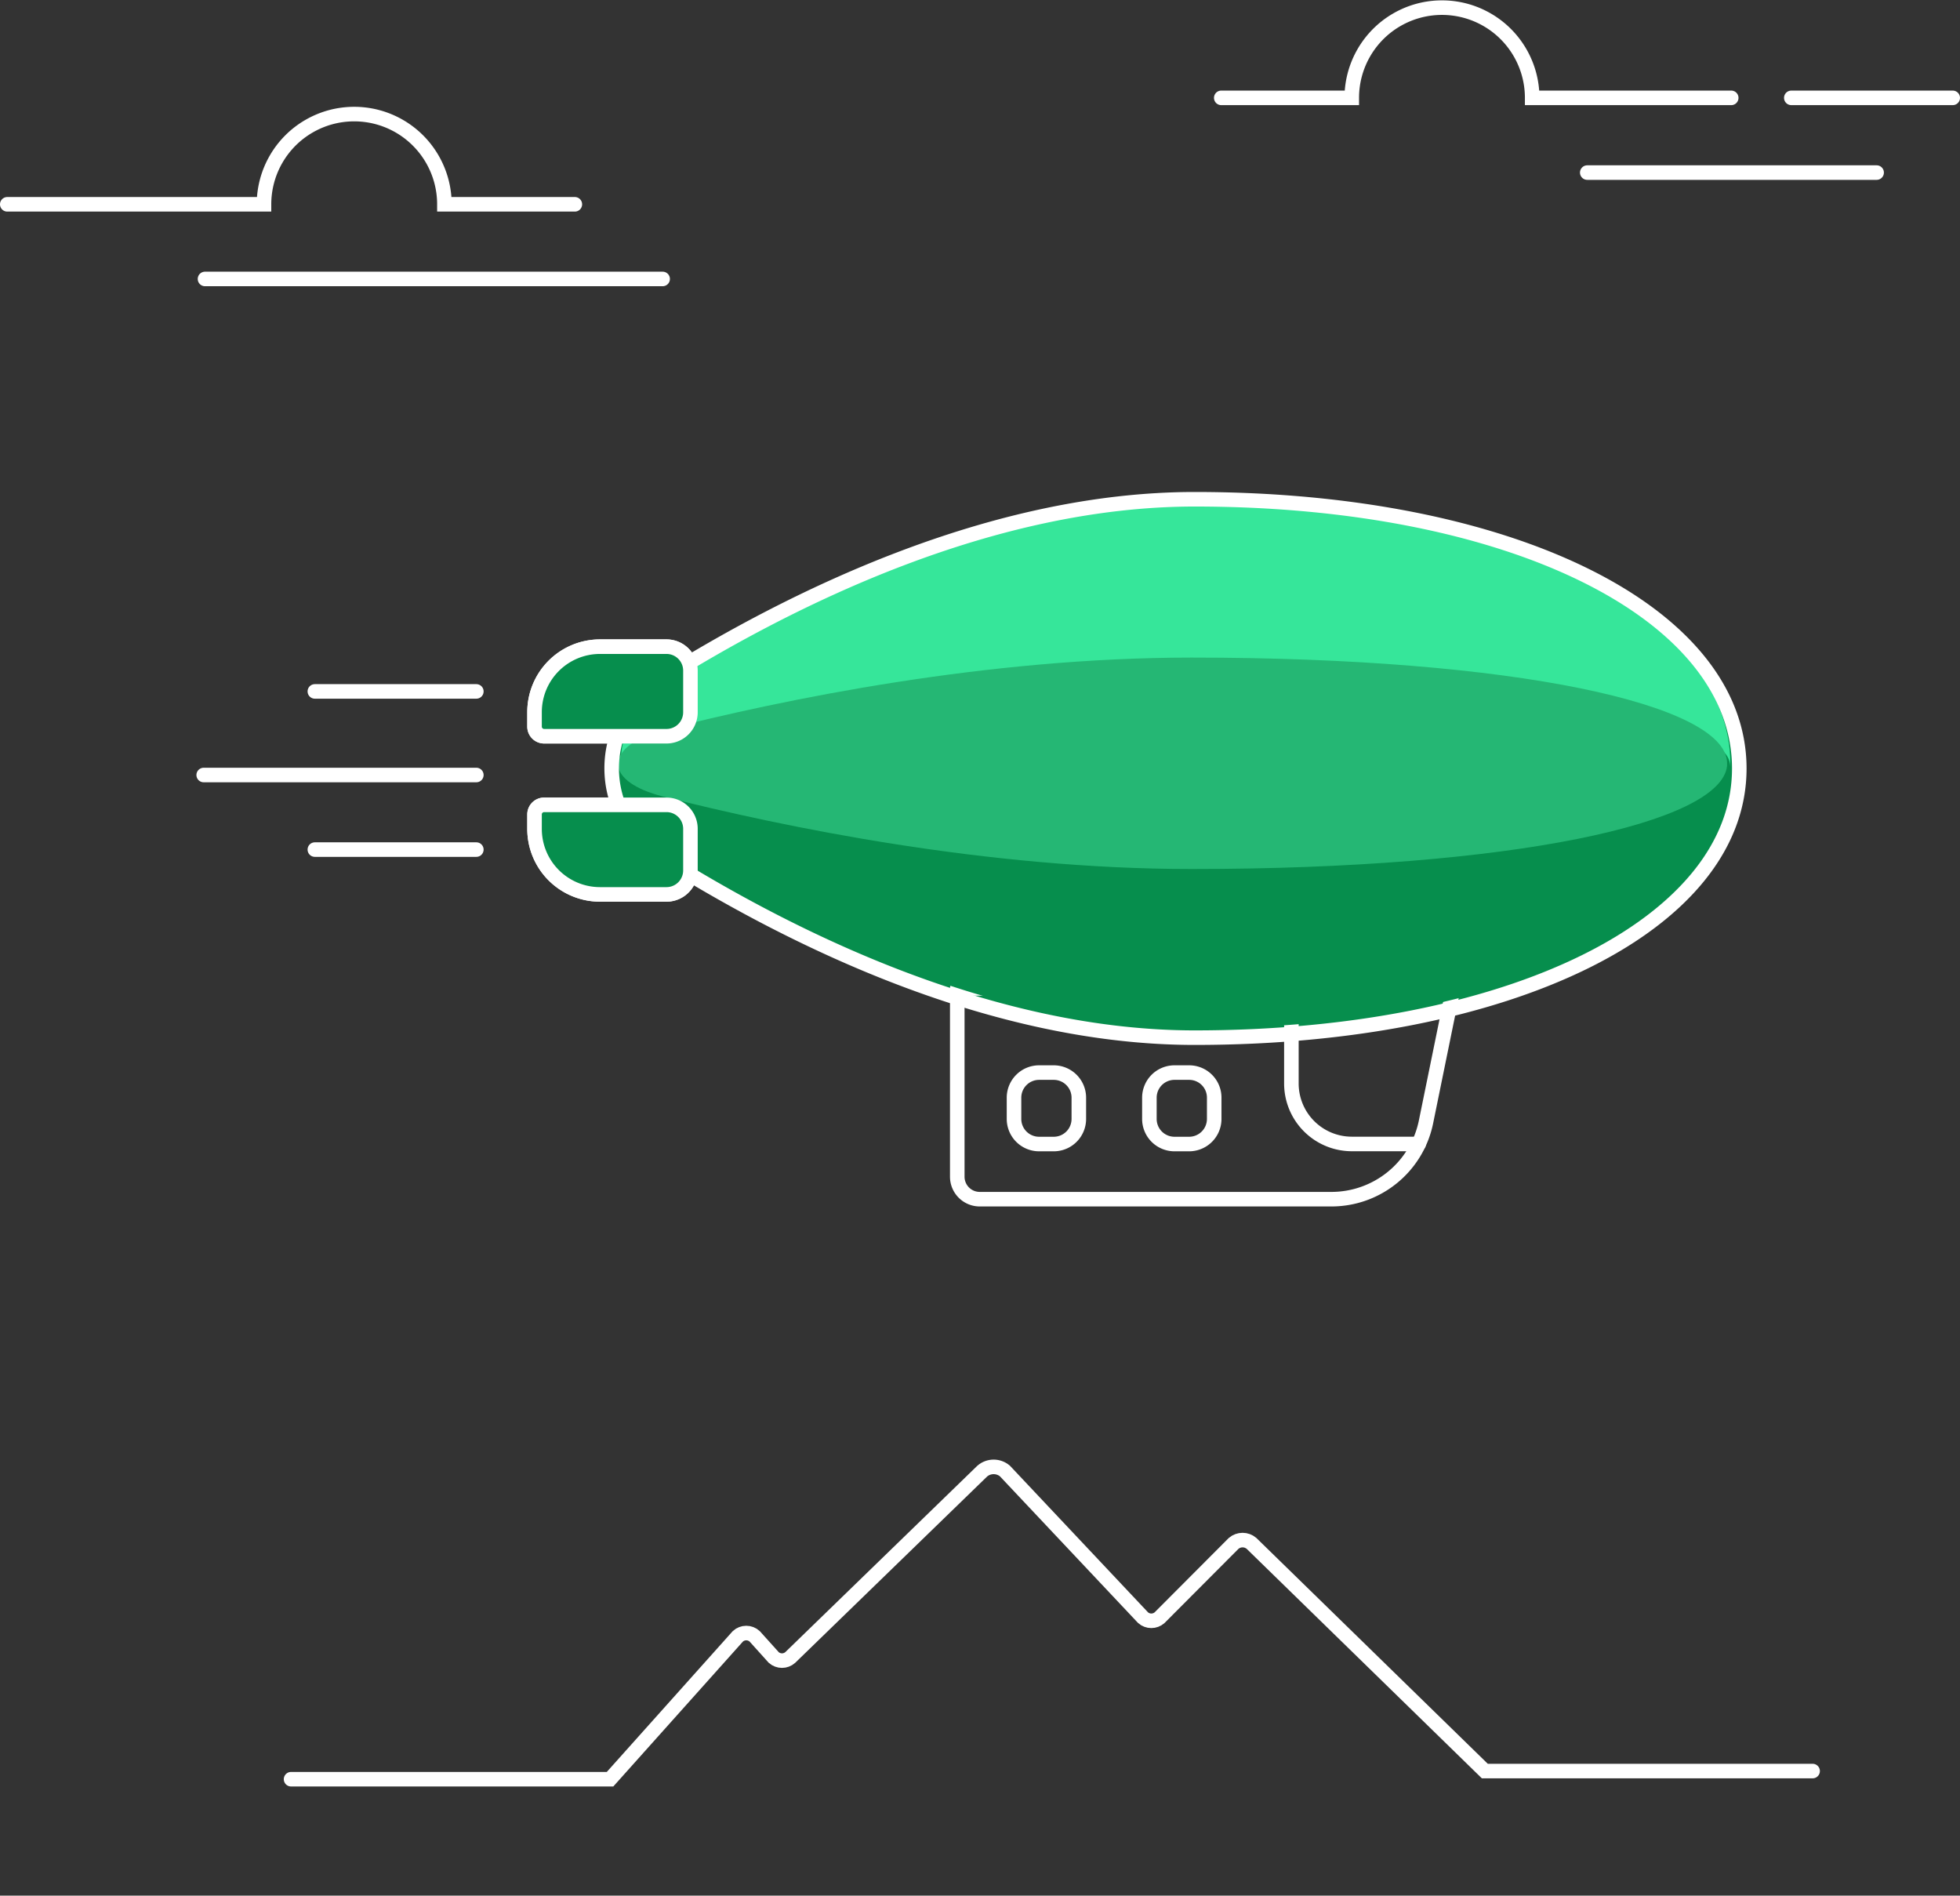 <svg xmlns="http://www.w3.org/2000/svg" xmlns:xlink="http://www.w3.org/1999/xlink" viewBox="0 0 269.43 260.54">
  <rect x="0" y="0" width="269.43" height="260.54" fill="#333333" stroke="none"/>
  <g transform="translate(0 -15)">
    <g id="right-window">
      <path
        d="M204.25,231.88h-2.05a3.45,3.45,0,0,0-3.43,3.45v2.92a3.45,3.45,0,0,0,3.43,3.45h2.05a3.45,3.45,0,0,0,3.43-3.45v-2.92A3.44,3.44,0,0,0,204.25,231.88Z"
        transform="translate(-40.77 -69.46)" fill="none" opacity="0" stroke="#fff" stroke-linecap="round" stroke-linejoin="round"
        stroke-width="2">

        <animate attributeName="opacity" values="0; 1" begin="planeDisappearance.end - 0.2s" fill="freeze" id="windowAppearance" dur="0.4s"/>

        <animate attributeName="d" from="M204.25,231.88h-2.05a3.45,3.45,0,0,0-3.43,3.45v2.92a3.45,3.45,0,0,0,3.43,3.45h2.05a3.45,3.45,0,0,0,3.43-3.45v-2.92A3.44,3.44,0,0,0,204.25,231.88Z" to="M275,225.43H257.87a17.6,17.6,0,0,1-17.52-17.58V170a17.6,17.6,0,0,1,17.52-17.58H275A17.6,17.6,0,0,1,292.51,170v37.83A17.61,17.61,0,0,1,275,225.43Z" dur="0.4s" fill="freeze" id="windowTransform" begin="planeDisappearance.end - 0.2s"/>

      </path>
    </g>

    <g id="mountains">
      <path
        d="M 289.94 327.88 L 244.88 327.88 L 212.8 296.58 C 212.459 296.292 212.027 296.134 211.58 296.134 C 211.133 296.134 210.701 296.292 210.36 296.58 L 200.16 306.81 C 199.848 307.08 199.448 307.229 199.035 307.229 C 198.622 307.229 198.222 307.08 197.91 306.81 C 191.577 300.087 185.243 293.363 178.91 286.64 C 178.477 286.274 177.927 286.072 177.36 286.072 C 176.793 286.072 176.243 286.274 175.81 286.64 C 167.003 295.187 158.197 303.733 149.39 312.28 C 149.079 312.552 148.679 312.702 148.265 312.702 C 147.851 312.702 147.451 312.552 147.14 312.28 C 146.263 311.307 145.387 310.333 144.51 309.36 C 144.195 309.071 143.782 308.911 143.355 308.911 C 142.928 308.911 142.515 309.071 142.2 309.36 C 136.343 315.907 130.487 322.453 124.63 329 L 80.78 329"
        transform="translate(-40.77 -69.46)" fill="none" stroke="#fff" stroke-linecap="round" stroke-miterlimit="10"
        stroke-width="2">
        <animate attributeName="d" dur="0.35s" begin="4s" fill="freeze" calcMode="linear" values="M 289.94 327.88 L 244.88 327.88 L 212.8 296.58 C 212.459 296.292 212.027 296.134 211.58 296.134 C 211.133 296.134 210.701 296.292 210.36 296.58 L 200.16 306.81 C 199.848 307.08 199.448 307.229 199.035 307.229 C 198.622 307.229 198.222 307.08 197.91 306.81 C 191.577 300.087 185.243 293.363 178.91 286.64 C 178.477 286.274 177.927 286.072 177.36 286.072 C 176.793 286.072 176.243 286.274 175.81 286.64 C 167.003 295.187 158.197 303.733 149.39 312.28 C 149.079 312.552 148.679 312.702 148.265 312.702 C 147.851 312.702 147.451 312.552 147.14 312.28 C 146.263 311.307 145.387 310.333 144.51 309.36 C 144.195 309.071 143.782 308.911 143.355 308.911 C 142.928 308.911 142.515 309.071 142.2 309.36 C 136.343 315.907 130.487 322.453 124.63 329 L 80.78 329; M 289.94 328 L 271.982 328 L 254.024 328 C 248.038 328 242.052 328 236.066 328 C 230.08 328 224.094 328 218.108 328 L 200.15 328 C 199.29 328 198.59 328 197.9 328 C 191.567 328 185.233 328 178.9 328 C 178.525 328 178.198 328 177.905 328 C 177.612 328 177.353 328 177.114 328 C 176.874 328 176.655 328 176.44 328 C 176.226 328 176.018 328 175.8 328 C 165.033 328 154.267 328 143.5 328 C 143.282 328 143.085 328 142.904 328 C 142.722 328 142.557 328 142.403 328 C 142.249 328 142.106 328 141.97 328 C 141.834 328 141.704 328 141.575 328 C 141.447 328 141.32 328 141.19 328 L 80.78 328"/>
      </path>
    </g>

    <g>
      <g id="plane-back">
        <animateTransform attributeName="transform" type="translate" values="0, 0; 0, -4; 0, 4; 0, 0" dur="2s" repeatCount="indefinite"/>

        <path
          d="M123.23,173.34h9.16a3.29,3.29,0,0,1,3.29,3.3v5.71a3.29,3.29,0,0,1-3.29,3.3H115.57a1.32,1.32,0,0,1-1.32-1.32v-2a9,9,0,0,1,9-9" transform="translate(-40.77 -69.46)" fill="#068e4d"/>

        <path
          d="M123.23,173.34h9.16a3.29,3.29,0,0,1,3.29,3.3v5.71a3.29,3.29,0,0,1-3.29,3.3H115.57a1.32,1.32,0,0,1-1.32-1.32v-2A9,9,0,0,1,123.23,173.34Z"
          transform="translate(-40.77 -69.46)" fill="none" stroke="#fff" stroke-linecap="round" stroke-linejoin="round" stroke-width="2"/>

        <path
          d="M123.23,207.39h9.16a3.29,3.29,0,0,0,3.29-3.3v-5.71a3.29,3.29,0,0,0-3.29-3.3H115.57a1.32,1.32,0,0,0-1.32,1.32v2a9,9,0,0,0,9,9"
          transform="translate(-40.77 -69.46)" fill="#068e4d"/>

        <path
          d="M123.23,207.39h9.16a3.29,3.29,0,0,0,3.29-3.3v-5.71a3.29,3.29,0,0,0-3.29-3.3H115.57a1.32,1.32,0,0,0-1.32,1.32v2A9,9,0,0,0,123.23,207.39Z"
          transform="translate(-40.77 -69.46)" fill="none" stroke="#fff" stroke-linecap="round" stroke-linejoin="round" stroke-width="2"/>

        <path
          d="M205,227.08c43.38,0,74.86-15.55,74.86-37s-31.48-37-74.86-37c-27.94,0-55.36,13.53-73.46,24.87a14.3,14.3,0,0,0,0,24.21c18.09,11.33,45.52,24.87,73.46,24.87" transform="translate(-40.77 -69.46)" fill="#068e4d"/>
      </g>

      <g id="plane">
        <animateTransform attributeName="transform" type="scale" values="1 1; 1 0.98; 1 1.02; 1 1" dur="2s" repeatCount="indefinite"/>

        <g id="cab">
          <animateTransform attributeName="transform" type="scale" values="1 1; 1 0.98; 1 1; 1 0.98; 1 1" dur="2s" repeatCount="indefinite"/>

          <animateTransform attributeName="transform" type="skewX" values="0; -2; 2; 0" keyTimes="0; 0.25; 0.75; 1" additive="sum" dur="2s" repeatCount="indefinite"/>

          <animateTransform attributeName="transform" type="translate" values="0; 4; -4; 0" keyTimes="0; 0.25; 0.75; 1" additive="sum" dur="2s" repeatCount="indefinite"/>

          <path d="M185.64,231.88h-2.05a3.45,3.45,0,0,0-3.43,3.45v2.92a3.45,3.45,0,0,0,3.43,3.45h2.05a3.45,3.45,0,0,0,3.43-3.45v-2.92A3.45,3.45,0,0,0,185.64,231.88Z" transform="translate(-40.77 -69.46)" fill="none" stroke="#fff" stroke-linecap="round" stroke-linejoin="round" stroke-width="2"/>

          <path d="M175.44,249.28h48.36a13.27,13.27,0,0,0,13-10.65l3.74-18.32H172.36v25.89A3.09,3.09,0,0,0,175.44,249.28Z" transform="translate(-40.77 -69.46)" fill="none" stroke="#fff" stroke-linecap="round" stroke-linejoin="round" stroke-width="2"/>

          <path d="M235.79,241.69h-9.22a8.31,8.31,0,0,1-8.28-8.31V220.31" transform="translate(-40.77 -69.46)" fill="none" stroke="#fff" stroke-linecap="round" stroke-miterlimit="10" stroke-width="2"/>

          <path d="M204.25,231.88h-2.05a3.45,3.45,0,0,0-3.43,3.45v2.92a3.45,3.45,0,0,0,3.43,3.45h2.05a3.45,3.45,0,0,0,3.43-3.45v-2.92A3.44,3.44,0,0,0,204.25,231.88Z" transform="translate(-40.77 -69.46)" fill="none" stroke="#fff" stroke-linecap="round" stroke-linejoin="round" stroke-width="2"/>
        </g>

        <path d="M162.23 116.01C134 116.01 109 116.01 89.42 116.01C85.47 117.01 83.42 118.67 83.34 120.35C83.258 118.079 83.776 115.828 84.842 113.821C85.908 111.814 87.483 110.124 89.41 108.92C106.15 98.42 133.99 84.24 162.22 84.24C207.03 84.24 235.86 100.24 235.86 119.99C235.86 120.11 235.86 120.23 235.86 120.36C235.49 112.41 207.5 116.01 162.23 116.01Z" transform="translate(2 0)" fill="#36e69a"/>

        <path d="M132.18,195.12c16.74,4.27,44.58,10,72.81,10,44.14,0,72.75-6.32,73.6-14.18-0.86,19.34-29.45,34.86-73.6,34.86-28.23,0-56.07-14.19-72.81-24.68a12.88,12.88,0,0,1-6-10.18c0.26,1.61,2.26,3.18,6,4.14" transform="translate(-40.77 -69.46)" fill="#068e4d"/>

        <g id="balloon">
          <path
            d="M88.99 115.38C105.73 111.11 133.57 105.38 161.8 105.38C206.33 105.38 235.06 111.81 235.41 119.76C235.41 119.93 235.41 120.1 235.41 120.27C234.56 128.13 205.96 134.44 161.81 134.44C133.58 134.44 105.74 128.68 89 124.44C85.21 123.44 83.21 121.91 83 120.31V119.8C83.13 118.11 85.15 116.44 89.1 115.43"
            transform="translate(2 0)" fill="#25B774">
            <animate attributeName="d" values="
                        M88.99 115.38C105.73 111.11 133.57 105.38 161.8 105.38C206.33 105.38 235.06 111.81 235.41 119.76C235.41 119.93 235.41 120.1 235.41 120.27C234.56 128.13 205.96 134.44 161.81 134.44C133.58 134.44 105.74 128.68 89 124.44C85.21 123.44 83.21 121.91 83 120.31V119.8C83.13 118.11 85.15 116.44 89.1 115.43;
                        M88.99 115.38C108.5 112.5 135.27 112.5 163.5 112.5C208.03 112.5 235.06 111.81 235.41 119.76C235.41 119.93 235.41 120.1 235.41 120.27C234.56 128.13 206.65 143.5 162.5 143.5C134.27 143.5 103 134.5 89 124.44C85.21 123.44 83.21 121.91 83 120.31V119.8C83.13 118.11 85.15 116.44 89.1 115.43;
                        M88.99 115.38C104 106.5 133.58 100 161.81 100C206.34 100 235.06 111.81 235.41 119.76C235.41 119.93 235.41 120.1 235.41 120.27C234.56 128.13 205.15 127.5 161 127.5C132.77 127.5 106 127 89 124.44C85.21 123.44 83.21 121.91 83 120.31V119.8C83.13 118.11 85.15 116.44 89.1 115.43;
                        M88.99 115.38C105.73 111.11 133.57 105.38 161.8 105.38C206.33 105.38 235.06 111.81 235.41 119.76C235.41 119.93 235.41 120.1 235.41 120.27C234.56 128.13 205.96 134.44 161.81 134.44C133.58 134.44 105.74 128.68 89 124.44C85.21 123.44 83.21 121.91 83 120.31V119.8C83.13 118.11 85.15 116.44 89.1 115.43;" keyTimes="0; 0.25; 0.75; 1" dur="2s" repeatCount="indefinite"
            />
          </path>
        </g>

        <path d="M205,227.08c43.38,0,74.86-15.55,74.86-37s-31.48-37-74.86-37c-27.94,0-55.36,13.53-73.46,24.87a14.3,14.3,0,0,0,0,24.21C149.63,213.54,177.06,227.08,205,227.08Z" transform="translate(-40.77 -69.46)" fill="none" stroke="#fff" stroke-width="2"/>

        <g id="plane-tail">
          <animateTransform attributeName="transform" type="translate" values="0,0; 0,3; 0,-3; 0,0" keyTimes="0; 0.25; 0.75; 1" dur="2s" repeatCount="indefinite"
          />

          <path d="M123.23,173.34h9.16a3.29,3.29,0,0,1,3.29,3.3v5.71a3.29,3.29,0,0,1-3.29,3.3H115.57a1.32,1.32,0,0,1-1.32-1.32v-2a9,9,0,0,1,9-9" transform="translate(-40.77 -69.46)" fill="#068e4d"/>

          <path
            d="M123.23,173.34h9.16a3.29,3.29,0,0,1,3.29,3.3v5.71a3.29,3.29,0,0,1-3.29,3.3H115.57a1.32,1.32,0,0,1-1.32-1.32v-2A9,9,0,0,1,123.23,173.34Z" transform="translate(-40.77 -69.46)" fill="none" stroke="#fff" stroke-linecap="round" stroke-linejoin="round" stroke-width="2"/>

          <path d="M123.23,207.39h9.16a3.29,3.29,0,0,0,3.29-3.3v-5.71a3.29,3.29,0,0,0-3.29-3.3H115.57a1.32,1.32,0,0,0-1.32,1.32v2a9,9,0,0,0,9,9" transform="translate(-40.77 -69.46)" fill="#068e4d"/>

          <path d="M123.23,207.39h9.16a3.29,3.29,0,0,0,3.29-3.3v-5.71a3.29,3.29,0,0,0-3.29-3.3H115.57a1.32,1.32,0,0,0-1.32,1.32v2A9,9,0,0,0,123.23,207.39Z" transform="translate(-40.77 -69.46)" fill="none" stroke="#fff" stroke-linecap="round" stroke-linejoin="round" stroke-width="2"/>
        </g>
      </g>

      <g id="clouds" transform="translate(0 15)">
        <g id="cloud1">
          <g id="cloud1-line">
            <line x1="28.18" y1="38.34" x2="91.09" y2="38.34" fill="none" stroke="#fff" stroke-linecap="round" stroke-miterlimit="10" stroke-width="2">
            </line>

            <animateTransform attributeName="transform" type="translate" from="280" to="-240" dur="5s" repeatCount="indefinite" keySplines="0.27 0.8 0.81 0.46" calcMode="spline"/>
          </g>

          <g id="cloud1-lay">
            <path d="M41.77,97.54H77.06a12.4,12.4,0,1,1,24.8,0h17.93" transform="translate(-40.77 -69.46)" fill="none" stroke="#fff" stroke-linecap="round" stroke-miterlimit="10" stroke-width="2"/>

            <animateTransform attributeName="transform" type="translate" from="300" to="-250" dur="5s" repeatCount="indefinite"/>
          </g>

          <animate attributeType="CSS" attributeName="opacity" values="1; 1; 0" dur="5s" repeatCount="indefinite" keySplines="0.27 0.8 0.81 0.46; 0 1 0 1" keyTimes="0; 0.5; 1" calcMode="spline" fill="freeze"/>
        </g>

        <g id="cloud2">
          <g id="cloud2-line">
            <line x1="218.19" y1="23.72" x2="257.97" y2="23.72" fill="none" stroke="#fff" stroke-linecap="round" stroke-miterlimit="10" stroke-width="2"/>

            <animateTransform attributeName="transform" type="translate" from="270" to="-280" dur="5s" repeatCount="indefinite" keySplines="0.27 0.8 0.81 0.46" calcMode="spline"/>
          </g>

          <g id="cloud2-lay">
            <path d="M278.75,82.91H251.39a12.4,12.4,0,1,0-24.8,0H208.65" transform="translate(-40.77 -69.46)" fill="none" stroke="#fff" stroke-linecap="round" stroke-miterlimit="10" stroke-width="2"/>
            <line x1="246.24" y1="13.45" x2="268.43" y2="13.45" fill="none" stroke="#fff" stroke-linecap="round" stroke-miterlimit="10" stroke-width="2"/>

            <animateTransform attributeName="transform" type="translate" from="300" to="-300" dur="5s" repeatCount="indefinite"/>
          </g>
        </g>

        <animate attributeType="CSS" attributeName="opacity" id="transformCloud" values="1; 1; 0" dur="5s" keySplines="0.27 0.8 0.81 0.46; 0 1 0 1" begin="1s" keyTimes="0; 0.5; 1" calcMode="spline" fill="freeze"/>
      </g>

      <g id="reactive">
        <line x1="65.48" y1="110.03" x2="43.28" y2="110.03" fill="none" stroke="#fff" stroke-linecap="round" stroke-miterlimit="10" stroke-width="2">
          <animate attributeName="x2" dur="0.2s" values="43.28; 36; 43.28" fill="freeze" calcMode="linear" repeatCount="indefinite"/>
        </line>

        <line x1="65.48" y1="131.77" x2="43.28" y2="131.77" fill="none" stroke="#fff" stroke-linecap="round"
              stroke-miterlimit="10"
              stroke-width="2">
          <animate attributeName="x2" dur="0.2s" values="43.28; 36; 43.28" fill="freeze" calcMode="linear" repeatCount="indefinite"/>
        </line>

        <line x1="65.48" y1="121.52" x2="28" y2="121.52" fill="none" stroke="#fff" stroke-linecap="round" stroke-miterlimit="10"
              stroke-width="2">
          <animate attributeName="x2" dur="0.2s" values="28; 35; 28" fill="freeze" calcMode="linear" repeatCount="indefinite"/>
        </line>
      </g>

      <animate attributeName="opacity" from="1" to="0" dur="0.4s" begin="transformCloud.end - 2s" fill="freeze" id="planeDisappearance"
      />
    </g>

    <g transform="translate(15 34)">
      <g id="ski1" transform="translate(-85 0)">
        <path
          d="M91.14,327.79a2.2,2.2,0,0,1-2-2.36l13.66-193.17c1.1-15.49-4.8-21.92-8.75-24.47a1.35,1.35,0,0,1,.53-2.45C103,104,122.18,104,120,134.19L106.43,326.67a2.2,2.2,0,0,1-2.35,2Z" transform="translate(-54.48 -104.9)" fill="#fff"/>
        <animateTransform attributeName="transform" type="translate" values="-85, 0; 0, 0" dur="0.4s" fill="freeze" begin="transformSeat.end"/>
      </g>

      <g id="ski2" transform="translate(-105 0)">
        <path
          d="M124.5,328.17a2.2,2.2,0,0,1-2.17-2.23l2.24-193.63c0.19-15.53-6.07-21.61-10.16-23.91a1.35,1.35,0,0,1,.39-2.47c8.36-1.9,27.49-3,27.15,27.28l-2.25,192.93a2.2,2.2,0,0,1-2.22,2.18Z"
          transform="translate(-54.48 -104.9)" fill="#fff"/>

        <animateTransform attributeName="transform" type="translate" values="-85, 0; 0, 0" dur="0.4s" fill="freeze" begin="transformSeat.end - 0.1s"/>
      </g>

      <g id="seat" transform="translate(-257 0)">
        <path d="M257.5,259.82H196.76V245.63h55.09a9.92,9.92,0,0,1,9.9,9.93,4.26,4.26,0,0,1-4.25,4.25" transform="translate(-54.48 -104.9)" fill="#a67ee5"/>

        <path d="M257.5,259.82H196.76V245.63h55.09a9.92,9.92,0,0,1,9.9,9.93A4.26,4.26,0,0,1,257.5,259.82Z"
              transform="translate(-54.48 -104.9)" fill="none" stroke="#fff" stroke-miterlimit="10" stroke-width="2"/>

        <polygon points="130.99 223.41 117.02 223.41 110.71 181.82 124.68 181.82 130.99 223.41" fill="#a67ee5"/>

        <polygon points="130.99 223.41 117.02 223.41 110.71 181.82 124.68 181.82 130.99 223.41" fill="none" stroke="#fff" stroke-miterlimit="10" stroke-width="2"/>

        <polygon points="180.54 223.41 166.58 223.41 160.28 181.82 174.24 181.82 180.54 223.41" fill="#a67ee5"/>

        <polygon points="180.54 223.41 166.58 223.41 160.28 181.82 174.24 181.82 180.54 223.41" fill="none" stroke="#fff" stroke-miterlimit="10" stroke-width="2"/>

        <path
          d="M281.33,272.45H225.44a5.59,5.59,0,0,1-5.53-4.77l-10.86-72.24a17.71,17.71,0,0,0-12.49-31.31H141.48L141.16,267l15.77,23.35,47.19,8.39a12.3,12.3,0,0,0,4.22.75h73a13.53,13.53,0,0,0,0-27.06"
          transform="translate(-54.48 -104.9)" fill="#a67ee5"/>

        <path
          d="M281.33,272.45H225.44a5.59,5.59,0,0,1-5.53-4.77l-10.86-72.24a17.71,17.71,0,0,0-12.49-31.31H141.48L141.16,267l15.77,23.35,47.19,8.39a12.3,12.3,0,0,0,4.22.75h73A13.53,13.53,0,0,0,281.33,272.45Z" transform="translate(-54.48 -104.9)" fill="none" stroke="#fff" stroke-miterlimit="10" stroke-width="2"/>

        <path
          d="M162.42,267.69l-10.86-72.24a17.71,17.71,0,1,0-29-13.61,18,18,0,0,0,.79,5.25L138.65,289a12.36,12.36,0,0,0,12.21,10.54h73a13.53,13.53,0,0,0,0-27.05H167.95a5.62,5.62,0,0,1-5.53-4.78" transform="translate(-54.48 -104.9)" fill="#a67ee5"/>

        <path
          d="M162.42,267.69l-10.86-72.24a17.71,17.71,0,1,0-29-13.61,18,18,0,0,0,.79,5.25L138.65,289a12.36,12.36,0,0,0,12.21,10.54h73a13.53,13.53,0,0,0,0-27.05H167.95A5.62,5.62,0,0,1,162.42,267.69Z" transform="translate(-54.48 -104.9)" fill="none" stroke="#fff" stroke-miterlimit="10" stroke-width="2"/>

        <path d="M206.26,259.82h-72l-2.13-14.19H200.6a9.92,9.92,0,0,1,9.9,9.93,4.26,4.26,0,0,1-4.25,4.25" transform="translate(-54.48 -104.9)" fill="#a67ee5"/>

        <path d="M206.26,259.82h-72l-2.13-14.19H200.6a9.92,9.92,0,0,1,9.9,9.93A4.26,4.26,0,0,1,206.26,259.82Z" transform="translate(-54.48 -104.9)" fill="none" stroke="#fff" stroke-miterlimit="10" stroke-width="2"/>

        <line x1="97.08" y1="90.54" x2="154.57" y2="90.54" fill="none" stroke="#fff" stroke-linecap="round" stroke-miterlimit="10" stroke-width="2"/>

        <animateTransform attributeName="transform" type="translate" values="-247, 0; 0, 0" fill="freeze" begin="windowTransform.end - 0.1s" id="transformSeat" dur="0.4s"/>
      </g>

      <g id="flower" transform="translate(-120 0)">
        <path d="M79.18,194A131,131,0,0,1,94.77,220.9a255,255,0,0,1-20.08-23.55,259,259,0,0,1-17.07-25.88A131.72,131.72,0,0,1,79.18,194" transform="translate(-54.48 -104.9)" fill="#36e69a"/>
        <path d="M80.94,214.39a127.19,127.19,0,0,1,22.8,20.49A242.09,242.09,0,0,1,77.9,219.17a235.86,235.86,0,0,1-23.42-18.7,119.82,119.82,0,0,1,26.46,13.92" transform="translate(-54.48 -104.9)" fill="#36e69a"/>
        <path d="M93.66,205.48a258.38,258.38,0,0,0,10.08,29.39,125.63,125.63,0,0,0-4.5-30.52,135.9,135.9,0,0,0-12.06-29.44,260.33,260.33,0,0,0,6.47,30.57" transform="translate(-54.48 -104.9)" fill="#36e69a"/>
        <path d="M107.32,213.52a250.14,250.14,0,0,0,2.06,30.67,119.93,119.93,0,0,0,3.76-30.05,131.24,131.24,0,0,0-4-31.36,238.1,238.1,0,0,0-1.87,30.74" transform="translate(-54.48 -104.9)" fill="#25b774"/>
        <path d="M83.08,229.56a121.93,121.93,0,0,1,26.29,14.64A225.91,225.91,0,0,1,81.21,235a228.11,228.11,0,0,1-26.37-12.69,113.61,113.61,0,0,1,28.25,7.29" transform="translate(-54.48 -104.9)" fill="#25b774"/>
        <path d="M88.06,243.83A118.11,118.11,0,0,1,115.62,255a211,211,0,0,1-28.78-5.6,220.87,220.87,0,0,1-27.42-9.33,114,114,0,0,1,28.65,3.73" transform="translate(-54.48 -104.9)" fill="#25b774"/>
        <path d="M118.71,224.79a238,238,0,0,0-3.1,30.25,117.11,117.11,0,0,0,8.82-28.54,127.44,127.44,0,0,0,1.42-31.19,213.92,213.92,0,0,0-7.15,29.48" transform="translate(-54.48 -104.9)" fill="#25b774"/>
        <path d="M98.86,262a118.24,118.24,0,0,1,27.07,12.34,212.3,212.3,0,0,1-28.53-6.79,220.78,220.78,0,0,1-27-10.45A114.06,114.06,0,0,1,98.86,262" transform="translate(-54.48 -104.9)" fill="#068e4d"/>
        <path d="M130.27,244.29a236.56,236.56,0,0,0-4.34,30.1,116.94,116.94,0,0,0,10-28.16,127.42,127.42,0,0,0,2.71-31.1,214.43,214.43,0,0,0-8.36,29.16" transform="translate(-54.48 -104.9)" fill="#068e4d"/>
        <path d="M108.9,280.69a118.21,118.21,0,0,1,26.54,13.47,213.62,213.62,0,0,1-28.23-8,221.65,221.65,0,0,1-26.55-11.57,113.82,113.82,0,0,1,28.24,6.08" transform="translate(-54.48 -104.9)" fill="#068e4d"/>
        <path d="M141,264.26a236.09,236.09,0,0,0-5.58,29.9,117.46,117.46,0,0,0,11.15-27.73,127.2,127.2,0,0,0,4-31A214.24,214.24,0,0,0,141,264.26" transform="translate(-54.48 -104.9)" fill="#068e4d"/>
        <path d="M92.62,217.67A529.26,529.26,0,0,1,149.48,328" transform="translate(-54.48 -104.9)" fill="none" stroke="#36e69a" stroke-linecap="round" stroke-linejoin="round" stroke-width="2"/>

        <animateTransform attributeName="transform" type="translate" values="-120, 0; 0, 0" dur="0.4s" fill="freeze" id="transformFlower" begin="transformSeat.end + 0.2s"/>

        <animateTransform attributeName="transform" type="rotate" values="8 76 224; 0 76 224; 6 76 224; 4 76 224" keyTimes="0; 0.3; 0.7; 1" dur="1.5s" fill="freeze" begin="transformFlower.end"/>
      </g>

      <defs>
        <clipPath id="window" transform="translate(0 -70)">
          <path d="M275,225.43H257.87a17.6,17.6,0,0,1-17.52-17.58V170a17.6,17.6,0,0,1,17.52-17.58H275A17.6,17.6,0,0,1,292.51,170v37.83A17.61,17.61,0,0,1,275,225.43Z" transform="translate(-54.48 -104.9)"/>
        </clipPath>
      </defs>

      <g transform="translate(0 70)" clip-path="url(#window)">
        <g id="windowCloud1" transform="scale(0.7 0.7)">
          <line x1="28.18" y1="38.34" x2="91.09" y2="38.34" fill="none" stroke="#fff" stroke-linecap="round" stroke-miterlimit="10" stroke-width="2">
            <animateTransform attributeName="transform" type="translate" from="350, -32" to="-80, -32" dur="8s" begin="windowTransform.end + 2s"/>
          </line>

          <path d="M41.77,97.54H77.06a12.4,12.4,0,1,1,24.8,0h17.93" fill="none" stroke="#fff" stroke-linecap="round" stroke-miterlimit="10" stroke-width="2">

            <animateTransform attributeName="transform" type="translate" from="300, -100" to="-100, -100" dur="8s" id="transformWindowCloud1" begin="windowTransform.end + 2s" calcMode="linear"/>
          </path>

          <animate attributeType="CSS" attributeName="opacity" values="1; 1; 0" dur="7.7s" keySplines="0.27 0.8 0.81 0.46; 0 1 0 1" keyTimes="0; 0.5; 1" calcMode="spline" begin="windowTransform.end" id="transformWindowCloud" fill="freeze"/>
        </g>

        <g id="windowCloud2">
          <line x1="218.19" y1="23.72" x2="257.97" y2="23.72" transform="translate(50 7)" fill="none" stroke="#fff" stroke-linecap="round" stroke-miterlimit="10" stroke-width="2">
            <animateTransform attributeName="transform" type="translate" from="50, 7" to="-80, 7" dur="3s" begin="windowTransform.end"/>
          </line>

          <path d="M278.75,82.91H251.39a12.4,12.4,0,1,0-24.8,0H208.65" transform="translate(45 -60)" fill="none" stroke="#fff" stroke-linecap="round" stroke-miterlimit="10" stroke-width="2">

            <animateTransform attributeName="transform" type="translate" from="45, -60" to="-100, -60" dur="3s" begin="windowTransform.end" id="transformWindowCloud2" calcMode="linear"/>
          </path>
        </g>

        <line x1="246.24" y1="13.45" x2="268.43" y2="13.45" fill="none" stroke="#fff" stroke-linecap="round" stroke-miterlimit="10" stroke-width="2"/>
      </g>
    </g>
  </g>
</svg>
